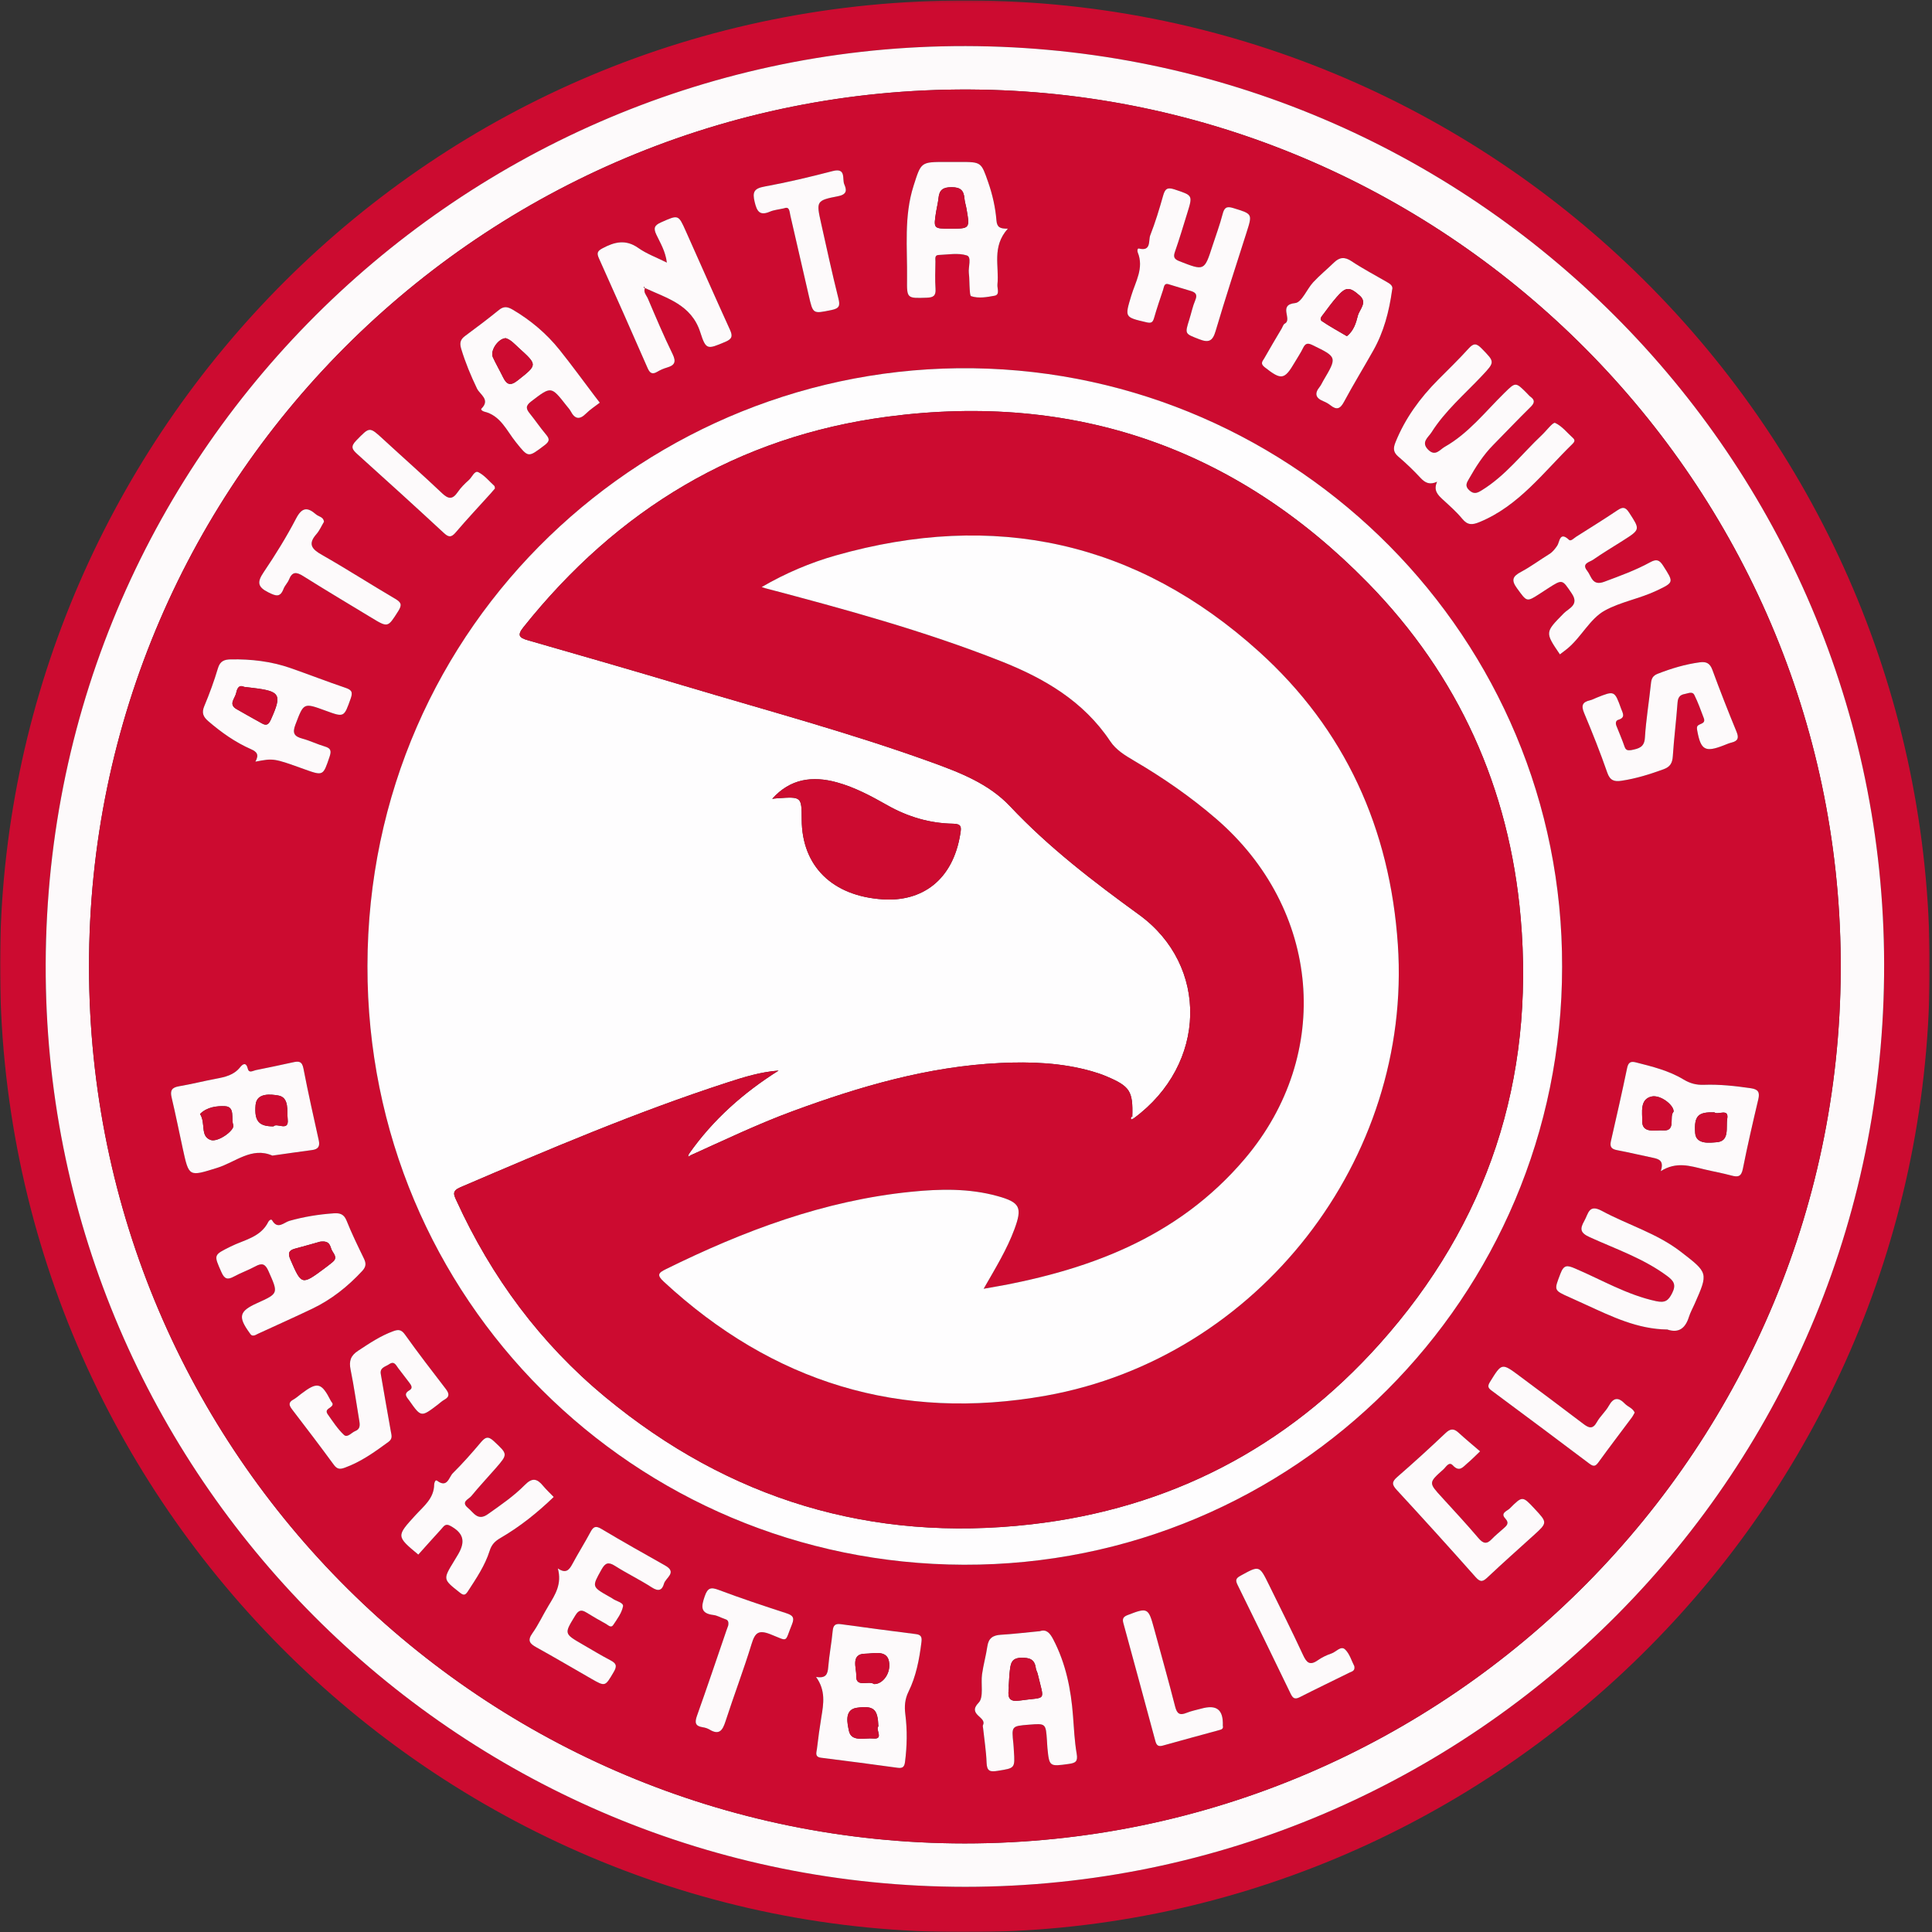 <?xml version="1.0" encoding="UTF-8" standalone="no"?>
<svg width="800px" height="800px" viewBox="0 0 800 800" version="1.1" xmlns="http://www.w3.org/2000/svg" xmlns:xlink="http://www.w3.org/1999/xlink" xmlns:sketch="http://www.bohemiancoding.com/sketch/ns">
    <rect x="0" y="0" width="800" height="800" fill="#333333" stroke="none"/>
    <!-- Generator: Sketch 3.4.4 (17249) - http://www.bohemiancoding.com/sketch -->
    <title>hawks</title>
    <desc>Created with Sketch.</desc>
    <defs>
        <path id="path-1" d="M0,0.186 L799.075,0.186 L799.075,800 L0,800"></path>
    </defs>
    <g id="Page-1" stroke="none" stroke-width="1" fill="none" fill-rule="evenodd" sketch:type="MSPage">
        <g id="hawks" sketch:type="MSArtboardGroup">
            <g id="Page-1" sketch:type="MSLayerGroup">
                <g id="Group-3">
                    <mask id="mask-2" sketch:name="Clip 2" fill="white">
                        <use xlink:href="#path-1"></use>
                    </mask>
                    <g id="Clip-2"></g>
                    <path d="M399.697,781.29 C609.684,781.252 783.334,609.377 780.138,394.114 C777.037,185.338 605.393,16.812 394.938,19.104 C187.841,21.36 14.207,192.656 19.015,409.2 C23.58,614.788 191.973,781.229 399.697,781.29 M399.757,799.994 C180.469,801.209 -3.699,619.774 0.057,393.083 C3.594,179.571 177.663,-0.498 401.064,0.188 C623.304,0.871 801.376,182.976 799.052,404.513 C796.739,625.054 615.99,800.85 399.757,799.994" id="Fill-1" fill="#CC0B30" sketch:type="MSShapeGroup" mask="url(#mask-2)"></path>
                </g>
                <path d="M399.454,763.325 C601.034,763.323 763.806,598.33 762.2,397.243 C760.621,199.63 600.659,40.605 406.267,37.117 C204.694,33.499 36.622,195.933 36.856,400.502 C37.089,602.867 201.064,763.233 399.454,763.325 M399.698,781.29 C191.972,781.229 23.58,614.788 19.015,409.2 C14.207,192.656 187.841,21.36 394.938,19.104 C605.392,16.812 777.037,185.338 780.137,394.114 C783.333,609.377 609.685,781.252 399.698,781.29" id="Fill-4" fill="#FDFAFB" sketch:type="MSShapeGroup"></path>
                <path d="M560.811,689.96 C559.677,687.778 558.874,684.817 556.976,682.999 C555.233,681.329 553.249,684.028 551.343,684.664 C549.34,685.333 547.36,686.297 545.629,687.506 C542.36,689.79 541.028,688.459 539.559,685.288 C535.008,675.477 530.159,665.805 525.384,656.099 C521.451,648.102 521.468,648.191 513.646,652.486 C511.757,653.524 511.49,654.32 512.43,656.227 C519.831,671.231 527.15,686.275 534.428,701.339 C535.297,703.135 536.098,703.834 538.131,702.8 C544.99,699.309 551.936,695.987 558.833,692.572 C559.774,692.107 561.157,691.933 560.811,689.96 L560.811,689.96 Z M506.35,714.571 C506.582,707.924 503.829,705.735 497.444,707.498 C495.395,708.063 493.277,708.461 491.321,709.259 C488.499,710.41 487.36,709.64 486.601,706.658 C483.85,695.864 480.809,685.144 477.892,674.393 C475.524,665.67 475.202,665.554 466.872,668.789 C465.063,669.492 464.687,670.357 465.157,672.08 C469.601,688.352 474.027,704.629 478.408,720.918 C478.876,722.662 479.585,723.353 481.483,722.817 C489.198,720.638 496.946,718.576 504.675,716.443 C505.581,716.193 506.714,716.019 506.35,714.571 L506.35,714.571 Z M204.954,202.266 C204.848,201.782 204.886,201.374 204.703,201.208 C202.537,199.228 200.589,196.773 198.053,195.516 C196.488,194.74 195.486,197.569 194.196,198.719 C192.489,200.241 190.811,201.893 189.528,203.77 C187.425,206.845 185.728,206.772 183.052,204.231 C175.084,196.666 166.84,189.392 158.757,181.947 C152.893,176.548 153.113,176.687 147.525,182.391 C144.989,184.98 145.845,186.142 148.015,188.091 C159.968,198.835 171.86,209.649 183.65,220.572 C185.639,222.415 186.74,222.762 188.663,220.505 C193.34,215.012 198.29,209.751 203.124,204.393 C203.776,203.67 204.395,202.917 204.954,202.266 L204.954,202.266 Z M676.892,584.917 C676.045,583.015 674.094,582.555 672.876,581.286 C670.258,578.56 668.182,578.499 666.169,582.12 C664.83,584.529 662.581,586.431 661.245,588.841 C659.515,591.96 657.89,591.317 655.604,589.576 C646.883,582.934 638.088,576.388 629.297,569.837 C621.792,564.243 621.865,564.315 616.941,572.274 C615.855,574.029 616.222,574.762 617.618,575.8 C631.145,585.853 644.675,595.9 658.119,606.062 C659.906,607.412 660.673,607.187 661.918,605.466 C666.425,599.231 671.106,593.123 675.702,586.953 C676.175,586.316 676.51,585.577 676.892,584.917 L676.892,584.917 Z M301.536,673.095 C301.452,673.328 301.106,674.244 300.789,675.17 C296.749,686.931 292.796,698.725 288.616,710.436 C287.625,713.211 287.805,714.736 290.963,715.215 C291.919,715.36 292.924,715.654 293.744,716.15 C297.822,718.621 299.199,716.532 300.409,712.799 C303.89,702.058 307.918,691.49 311.226,680.699 C312.635,676.098 314.062,674.778 318.97,676.698 C326.742,679.74 324.771,680.308 327.921,672.677 C329.149,669.701 328.183,668.835 325.495,667.96 C316.166,664.924 306.846,661.834 297.667,658.378 C294.349,657.13 293.035,657.426 291.814,660.975 C290.369,665.172 289.835,668.085 295.443,668.746 C297.022,668.931 298.502,669.863 300.057,670.364 C301.084,670.694 301.898,671.081 301.536,673.095 L301.536,673.095 Z M324.733,86.239 C326.969,85.369 326.893,87.611 327.287,89.325 C329.821,100.328 332.373,111.326 334.884,122.334 C336.664,130.145 336.595,129.93 344.229,128.394 C347.599,127.716 347.933,126.605 347.149,123.487 C344.554,113.171 342.308,102.766 339.989,92.381 C337.968,83.336 337.943,83.007 347.062,81.232 C350.926,80.48 350.55,78.503 349.602,76.326 C348.644,74.125 350.514,69.348 344.762,70.844 C335.439,73.272 326.046,75.518 316.574,77.244 C312.213,78.039 311.499,79.522 312.482,83.609 C313.418,87.508 314.555,89.475 318.827,87.633 C320.449,86.934 322.309,86.789 324.733,86.239 L324.733,86.239 Z M134.149,216.08 C133.998,214.011 131.971,213.96 130.838,212.977 C127.32,209.92 125.048,210.015 122.609,214.694 C118.606,222.375 114.01,229.787 109.158,236.968 C106.401,241.047 106.628,243.076 111.202,245.328 C114.26,246.833 116.021,247.487 117.43,243.793 C117.947,242.439 119.133,241.343 119.666,239.992 C121.005,236.601 122.771,236.803 125.548,238.548 C134.832,244.384 144.263,249.988 153.638,255.68 C160.725,259.98 160.559,259.873 164.888,253.083 C166.574,250.437 166.162,249.425 163.609,247.926 C153.447,241.963 143.532,235.573 133.29,229.757 C129.086,227.369 127.394,225.292 131.035,221.151 C132.31,219.701 133.1,217.824 134.149,216.08 L134.149,216.08 Z M612.869,600.968 C609.826,598.343 606.807,595.858 603.931,593.217 C601.965,591.412 600.535,591.542 598.554,593.419 C592.011,599.614 585.354,605.699 578.549,611.604 C576.186,613.653 576.376,614.81 578.405,617.007 C589.411,628.924 600.301,640.951 611.061,653.091 C613.115,655.409 614.166,654.843 616.056,653.062 C622.255,647.219 628.63,641.562 634.944,635.841 C640.829,630.509 640.833,630.513 635.39,624.685 C630.462,619.409 630.4,619.348 625.142,624.637 C624.128,625.656 621.169,626.461 623.248,628.708 C625.212,630.833 623.786,631.802 622.443,633.021 C620.867,634.452 619.173,635.769 617.717,637.311 C615.618,639.535 614.151,639.189 612.206,636.907 C607.32,631.171 602.202,625.631 597.11,620.073 C591.517,613.968 591.465,613.976 597.699,608.425 C598.794,607.451 599.963,605.034 601.601,606.791 C604.375,609.768 605.871,607.345 607.617,605.895 C609.376,604.433 610.967,602.767 612.869,600.968 L612.869,600.968 Z M690.378,550.516 C695.189,552.16 697.891,549.936 699.346,545.326 C699.934,543.463 700.906,541.721 701.702,539.924 C707.424,526.991 707.348,527.089 695.941,518.286 C686.055,510.658 674.08,507.216 663.307,501.403 C657.871,498.47 657.742,502.516 656.042,505.508 C654.111,508.909 654.318,510.498 658.27,512.292 C669.117,517.218 680.507,521.095 690.254,528.297 C692.995,530.323 694.201,531.902 692.409,535.456 C690.808,538.63 689.438,539.566 685.763,538.778 C673.737,536.198 663.251,529.951 652.139,525.221 C648.975,523.875 647.559,523.653 646.142,527.389 C643.508,534.337 643.221,534.22 649.997,537.215 C652.241,538.208 654.466,539.247 656.698,540.266 C667.43,545.165 678.063,550.388 690.378,550.516 L690.378,550.516 Z M230.987,649.445 C232.759,655.848 229.915,660.295 227.161,664.819 C224.86,668.6 223.018,672.689 220.46,676.276 C218.257,679.366 219.376,680.614 222.132,682.138 C229.73,686.341 237.211,690.756 244.745,695.077 C250.718,698.504 250.551,698.395 254.152,692.302 C255.674,689.727 255.082,688.701 252.736,687.472 C248.821,685.422 245.035,683.121 241.207,680.904 C233.466,676.421 233.605,676.498 238.206,668.953 C239.623,666.63 240.78,666.457 242.833,667.723 C245.486,669.357 248.184,670.924 250.919,672.417 C251.82,672.91 252.993,674.272 253.906,672.902 C255.531,670.464 257.448,667.915 257.979,665.169 C258.293,663.546 255.035,663.049 253.518,661.856 C253.136,661.555 252.667,661.363 252.239,661.12 C244.958,656.974 245.096,657.052 249.063,649.929 C250.628,647.119 251.906,646.652 254.677,648.41 C259.649,651.569 264.996,654.143 269.941,657.34 C272.698,659.123 274.205,658.484 274.952,655.736 C275.603,653.337 280.545,651.128 275.437,648.253 C266.583,643.267 257.724,638.285 249.002,633.076 C246.627,631.658 245.681,632.18 244.51,634.375 C242.118,638.862 239.394,643.171 236.993,647.652 C235.664,650.132 234.289,651.719 230.987,649.445 L230.987,649.445 Z M229.281,619.864 C227.72,618.24 226.147,616.792 224.798,615.159 C222.38,612.229 220.359,611.801 217.368,614.839 C212.77,619.51 207.321,623.23 201.957,627.022 C197.827,629.94 196.14,626.343 193.781,624.405 C190.69,621.863 194.081,620.81 195.132,619.527 C198.351,615.594 201.845,611.889 205.186,608.055 C210.412,602.059 210.272,602.177 204.477,596.745 C202.11,594.526 200.929,595.089 199.111,597.246 C195.413,601.635 191.607,605.959 187.526,609.986 C185.871,611.619 185.267,616.372 180.965,613.109 C180.224,612.546 179.791,614.123 179.783,614.714 C179.705,620.495 175.444,623.675 172.055,627.385 C164.074,636.121 164.062,636.11 173.21,643.729 C176.38,640.2 179.532,636.642 182.748,633.144 C183.675,632.136 184.372,630.697 186.36,631.763 C191.832,634.696 192.893,638.119 189.742,643.538 C189.165,644.53 188.567,645.508 187.97,646.487 C183.386,654 183.422,653.953 190.301,659.38 C191.766,660.535 192.518,660.825 193.686,659.023 C197.169,653.643 200.817,648.31 202.748,642.175 C203.584,639.52 204.985,638.158 207.226,636.856 C215.318,632.15 222.582,626.325 229.281,619.864 L229.281,619.864 Z M645.917,270.962 C647.1,270.059 648.031,269.389 648.919,268.666 C654.756,263.913 658.292,256.245 664.528,252.809 C671.042,249.219 679.008,247.888 685.979,244.568 C693.223,241.121 693.113,241.19 688.656,234.212 C687.087,231.755 685.86,231.412 683.26,232.839 C677.223,236.15 670.741,238.48 664.283,240.894 C659.244,242.779 659.006,238.577 657.21,236.334 C654.768,233.285 658.193,232.791 659.596,231.817 C663.633,229.011 667.87,226.494 672.022,223.852 C679.291,219.226 679.159,219.307 674.564,212.226 C672.961,209.756 671.81,209.904 669.65,211.357 C664.073,215.109 658.343,218.635 652.669,222.244 C651.724,222.846 650.459,224.252 649.708,223.546 C645.741,219.817 645.85,224.482 644.803,225.975 C643.842,227.344 642.943,228.556 641.493,229.45 C637.584,231.859 633.882,234.64 629.841,236.79 C626.348,238.65 625.646,240.187 628.196,243.658 C632.296,249.239 632.036,249.431 637.686,245.785 C638.788,245.073 639.88,244.345 640.983,243.636 C647.086,239.72 646.848,239.884 650.825,245.742 C654.045,250.488 649.586,251.866 647.563,253.924 C639.764,261.858 639.654,261.749 645.917,270.962 L645.917,270.962 Z M675.356,310.621 C674.632,310.593 673.347,311.105 672.718,309.242 C671.725,306.297 670.453,303.446 669.321,300.547 C668.92,299.521 669.002,298.383 670.107,298.054 C673.255,297.118 671.912,295.228 671.264,293.435 C668.552,285.931 668.552,285.931 661.101,288.909 C660.189,289.273 659.31,289.774 658.364,289.989 C655.237,290.698 654.666,292.169 655.941,295.213 C659.358,303.369 662.648,311.594 665.544,319.946 C666.687,323.242 668.481,323.731 671.376,323.302 C677.401,322.41 683.152,320.615 688.858,318.531 C691.61,317.526 692.497,315.931 692.681,313.096 C693.157,305.733 694.098,298.402 694.627,291.042 C694.784,288.857 695.524,287.72 697.629,287.368 C699.02,287.135 700.768,286.128 701.592,287.781 C703.121,290.851 704.276,294.113 705.492,297.332 C706.441,299.846 703.672,299.514 702.858,300.674 C702.564,301.094 702.677,301.893 702.783,302.487 C704.251,310.632 706.083,311.644 713.783,308.628 C714.85,308.211 715.914,307.746 717.022,307.472 C719.66,306.822 720.115,305.56 719.055,302.987 C715.564,294.507 712.215,285.964 709.052,277.355 C708.056,274.644 706.539,273.889 703.894,274.242 C697.843,275.049 692.076,276.782 686.402,279.001 C684.349,279.804 683.828,281.023 683.622,283.025 C682.846,290.529 681.575,297.996 681.118,305.514 C680.884,309.383 678.682,309.983 675.356,310.621 L675.356,310.621 Z M157.692,569.004 C157.177,566.236 159.61,565.957 161.129,564.899 C163.284,563.395 163.949,565.3 164.903,566.54 C166.405,568.491 167.92,570.433 169.392,572.407 C170.181,573.464 171.204,574.735 169.507,575.712 C166.877,577.228 168.515,578.584 169.485,579.962 C174.363,586.892 174.373,586.886 181.216,581.684 C182.13,580.989 182.972,580.162 183.968,579.616 C186.371,578.298 185.954,576.905 184.52,575.039 C178.824,567.624 173.109,560.215 167.682,552.604 C166.171,550.486 164.921,550.459 162.832,551.219 C157.534,553.145 152.952,556.259 148.281,559.316 C145.192,561.338 144.442,563.575 145.167,567.121 C146.614,574.189 147.595,581.353 148.798,588.471 C149.093,590.212 149.093,591.794 147.135,592.556 C145.539,593.178 143.864,595.528 142.388,594.13 C139.805,591.684 137.806,588.591 135.725,585.652 C134.158,583.437 137.036,583.16 137.629,581.862 C137.995,581.062 137.312,580.694 137.036,580.153 C133.088,572.397 131.481,572.013 124.666,577.189 C123.622,577.983 122.634,578.887 121.494,579.51 C119.236,580.744 119.708,581.995 121.02,583.702 C126.817,591.251 132.579,598.83 138.206,606.508 C139.547,608.337 140.679,608.503 142.729,607.76 C149.468,605.318 155.164,601.225 160.862,597.047 C162.653,595.733 162.137,594.366 161.844,592.742 C160.418,584.835 159.061,576.915 157.692,569.004 L157.692,569.004 Z M483.714,117.645 C487.01,118.646 489.977,119.574 492.962,120.443 C495.015,121.04 495.955,121.91 494.943,124.292 C493.86,126.841 493.309,129.613 492.474,132.27 C490.541,138.417 490.632,138.147 496.547,140.464 C500.495,142.011 502.11,141.294 503.345,137.124 C507.392,123.458 511.823,109.904 516.154,96.323 C518.656,88.475 518.659,88.611 510.65,86.146 C507.874,85.291 506.952,85.974 506.253,88.677 C505.107,93.113 503.477,97.424 502.065,101.791 C498.68,112.262 498.709,112.195 488.377,108.159 C486.196,107.308 485.758,106.433 486.533,104.224 C488.377,98.972 489.948,93.622 491.605,88.304 C493.959,80.749 493.884,80.945 486.346,78.432 C483.255,77.401 482.392,78.284 481.611,81.059 C480.057,86.575 478.385,92.083 476.297,97.412 C475.458,99.552 476.831,104.219 471.587,102.908 C470.937,102.745 470.883,103.937 471.099,104.462 C473.793,111.003 470.171,116.638 468.424,122.471 C465.736,131.442 465.602,131.317 474.733,133.457 C476.664,133.91 477.339,133.536 477.865,131.701 C478.993,127.763 480.325,123.882 481.622,119.993 C482.002,118.849 482.022,117.193 483.714,117.645 L483.714,117.645 Z M430.642,675.426 C424.888,675.975 419.677,676.615 414.445,676.92 C411.209,677.11 409.348,678.278 408.849,681.672 C408.279,685.556 407.193,689.364 406.646,693.251 C406.082,697.256 407.421,702.807 405.234,705.046 C400.354,710.042 408.736,710.922 407.041,714.292 C406.849,714.672 407.047,715.262 407.098,715.752 C407.599,720.48 408.363,725.2 408.528,729.939 C408.65,733.486 410.044,733.756 413.096,733.267 C420.273,732.116 420.299,732.285 419.823,724.943 C419.759,723.961 419.72,722.975 419.616,721.997 C418.845,714.732 418.84,714.733 426.039,714.153 C433.041,713.59 433.042,713.59 433.529,720.805 C433.595,721.788 433.618,722.773 433.713,723.753 C434.476,731.572 434.561,731.516 442.53,730.413 C445.353,730.022 446.385,729.413 445.835,726.212 C444.95,721.054 444.709,715.778 444.313,710.544 C443.478,699.494 441.339,688.82 436.149,678.875 C434.76,676.213 433.307,674.515 430.642,675.426 L430.642,675.426 Z M105.759,315.384 C113.312,313.944 113.312,313.944 125.868,318.46 C133.893,321.347 133.778,321.307 136.452,313.391 C137.267,310.98 137.046,309.849 134.499,309.103 C131.363,308.186 128.388,306.701 125.237,305.855 C121.866,304.949 120.963,303.612 122.317,300.07 C125.793,290.973 125.613,290.904 134.813,294.272 C142.591,297.12 142.428,297.062 145.234,289.198 C146.252,286.345 145.404,285.6 142.893,284.75 C135.303,282.18 127.832,279.26 120.265,276.623 C112.291,273.843 104.03,272.893 95.605,273.038 C92.891,273.085 91.138,273.693 90.242,276.7 C88.656,282.023 86.743,287.272 84.589,292.393 C83.394,295.234 84.171,296.844 86.313,298.684 C91.694,303.311 97.436,307.369 103.926,310.222 C106.345,311.285 107.371,312.46 105.759,315.384 L105.759,315.384 Z M576.443,120.076 C577.011,118.276 575.487,117.473 574.049,116.635 C569.236,113.833 564.272,111.257 559.652,108.165 C556.776,106.239 554.665,106.481 552.342,108.738 C549.52,111.478 546.459,113.987 543.783,116.86 C541.123,119.718 539.041,125.224 536.303,125.495 C529.021,126.215 535.326,132.281 531.99,134.003 C531.371,134.322 531.116,135.352 530.7,136.058 C528.291,140.153 525.833,144.22 523.51,148.363 C522.892,149.465 521.653,150.474 523.625,152.023 C530.561,157.472 531.828,157.376 536.128,150.029 C537.287,148.049 538.59,146.142 539.58,144.082 C540.501,142.165 541.49,141.932 543.392,142.856 C553.711,147.872 553.732,147.826 547.93,157.653 C547.429,158.501 547.053,159.445 546.441,160.198 C544.241,162.906 544.711,164.814 547.957,166.13 C549.011,166.557 550.05,167.131 550.94,167.836 C553.456,169.833 554.924,169.369 556.491,166.451 C560.362,159.235 564.654,152.245 568.672,145.105 C572.99,137.432 575.195,129.072 576.443,120.076 L576.443,120.076 Z M105.629,552.88 C105.817,552.787 106.396,552.481 106.99,552.207 C114.429,548.781 121.913,545.445 129.302,541.913 C137.235,538.122 143.989,532.745 149.973,526.297 C151.631,524.509 151.655,523.125 150.678,521.112 C148.169,515.949 145.64,510.779 143.514,505.453 C142.419,502.711 140.724,502.233 138.196,502.41 C131.962,502.844 125.856,503.825 119.823,505.535 C117.611,506.161 114.962,509.309 112.677,505.303 C112.293,504.631 111.403,505.346 111.138,505.883 C107.943,512.379 101.105,513.367 95.521,516.154 C88.375,519.718 88.451,519.495 91.705,526.83 C92.987,529.718 94.303,529.994 96.862,528.596 C99.731,527.028 102.861,525.942 105.734,524.38 C108.434,522.912 109.792,523.223 111.153,526.294 C115.277,535.609 115.43,535.541 106.415,539.615 C99.016,542.959 98.474,545.229 103.357,551.947 C103.875,552.66 104.185,553.349 105.629,552.88 L105.629,552.88 Z M417.328,94.679 C414.025,94.761 412.832,94.064 412.606,91.246 C412.175,85.876 410.974,80.584 409.181,75.437 C406.274,67.093 406.356,67.064 397.419,67.064 L391.513,67.064 C381.219,67.064 381.427,67.131 378.296,76.914 C374.235,89.602 375.754,102.603 375.587,115.515 C375.482,123.653 375.564,123.55 383.791,123.273 C386.475,123.183 387.576,122.479 387.38,119.601 C387.124,115.84 387.29,112.049 387.338,108.272 C387.352,107.217 386.929,105.65 388.634,105.582 C392.558,105.425 396.757,104.633 400.318,105.761 C402.463,106.441 400.882,110.526 401.179,113.063 C401.446,115.335 401.383,117.645 401.549,119.932 C401.618,120.879 401.681,122.496 402.126,122.641 C405.325,123.682 408.674,123.02 411.823,122.456 C414.163,122.037 412.844,119.394 413.02,117.758 C413.823,110.278 410.568,102.214 417.328,94.679 L417.328,94.679 Z M248.362,166.742 C247.442,165.543 246.846,164.773 246.258,163.998 C241.404,157.596 236.685,151.087 231.662,144.821 C226.286,138.115 219.785,132.642 212.36,128.258 C210.31,127.047 208.699,126.653 206.645,128.318 C202.064,132.033 197.356,135.595 192.607,139.093 C190.586,140.581 190.244,142.036 190.994,144.509 C192.715,150.178 194.957,155.576 197.519,160.908 C198.71,163.386 203.147,165.457 199.343,169.212 C198.952,169.598 199.785,170.269 200.472,170.433 C207.293,172.066 209.768,178.296 213.574,183.038 C218.841,189.601 218.609,189.555 225.442,184.403 C227.66,182.731 227.656,181.775 226.035,179.857 C223.71,177.105 221.692,174.094 219.425,171.289 C217.843,169.333 217.465,168.113 219.946,166.225 C228.25,159.905 228.148,159.767 234.556,167.948 C235.161,168.721 235.864,169.449 236.321,170.306 C238.044,173.54 239.976,173.935 242.669,171.238 C244.344,169.561 246.402,168.266 248.362,166.742 L248.362,166.742 Z M112.787,478.509 C118.572,477.694 123.913,476.907 129.266,476.205 C131.76,475.879 132.541,474.666 131.995,472.201 C129.799,462.289 127.564,452.38 125.645,442.412 C125.059,439.372 123.65,439.35 121.295,439.884 C116.189,441.04 111.052,442.064 105.923,443.116 C104.756,443.356 103.106,444.518 102.626,442.584 C101.878,439.577 100.488,440.612 99.396,441.969 C96.809,445.186 93.229,445.967 89.492,446.673 C84.346,447.646 79.255,448.93 74.094,449.808 C71.152,450.309 70.376,451.545 71.061,454.43 C72.724,461.442 74.134,468.514 75.667,475.558 C78.254,487.449 78.192,487.226 89.913,483.589 C97.514,481.23 104.237,474.764 112.787,478.509 L112.787,478.509 Z M687.686,484.949 C694.126,480.875 699.823,482.787 705.544,484.161 C709.361,485.077 713.238,485.761 717.026,486.784 C719.733,487.514 721.05,487.17 721.68,483.994 C723.589,474.364 725.812,464.791 728.068,455.233 C728.746,452.362 728.12,451.074 725.039,450.622 C718.543,449.669 712.04,448.955 705.478,449.198 C702.417,449.311 699.776,448.601 697.135,447.002 C691.046,443.316 684.183,441.641 677.36,439.904 C675.153,439.342 674.227,439.956 673.738,442.31 C671.637,452.408 669.35,462.469 667.047,472.524 C666.526,474.799 667.216,475.799 669.509,476.234 C674.489,477.178 679.42,478.37 684.383,479.398 C686.907,479.921 689.144,480.586 687.686,484.949 L687.686,484.949 Z M337.908,694.38 C341.97,699.996 341.018,705.501 340.101,711.043 C339.379,715.406 338.797,719.795 338.275,724.188 C338.102,725.64 337.249,727.505 339.992,727.845 C350.549,729.159 361.096,730.542 371.634,731.995 C373.731,732.285 374.477,731.7 374.753,729.552 C375.591,723.007 375.718,716.467 374.89,709.941 C374.465,706.604 374.652,703.634 376.207,700.473 C379.336,694.106 380.657,687.157 381.531,680.133 C381.759,678.31 381.726,676.957 379.37,676.661 C368.979,675.351 358.597,673.972 348.222,672.545 C345.964,672.234 345.027,672.88 344.803,675.284 C344.332,680.335 343.348,685.342 342.943,690.396 C342.711,693.282 341.966,695.069 337.908,694.38 L337.908,694.38 Z M595.078,199.479 C593.438,203.057 595.369,204.943 597.485,206.893 C600.259,209.449 603.132,211.961 605.516,214.859 C607.715,217.533 609.65,217.406 612.625,216.184 C628.926,209.482 639.086,195.557 651.12,183.832 C651.892,183.08 652.388,182.319 651.346,181.378 C648.918,179.186 646.768,176.401 643.937,175.115 C643.051,174.713 640.35,178.347 638.467,180.12 C630.251,187.861 623.344,197.024 613.533,203.033 C611.74,204.131 610.329,204.817 608.363,202.99 C606.423,201.186 607.393,199.821 608.27,198.278 C611.109,193.28 614.177,188.447 618.25,184.323 C623.437,179.069 628.507,173.696 633.774,168.525 C635.486,166.846 635.656,165.676 633.709,164.256 C633.185,163.873 632.771,163.339 632.308,162.875 C627.556,158.102 627.594,158.142 622.944,162.702 C615.004,170.49 608.092,179.446 598.21,185.039 C596.226,186.161 594.36,189.166 591.407,186.242 C588.238,183.104 591.444,181.1 592.72,179.081 C598.376,170.125 606.447,163.27 613.627,155.639 C619.112,149.808 618.988,149.914 613.515,144.3 C611.41,142.141 610.221,141.991 608.142,144.291 C604.074,148.791 599.696,153.012 595.422,157.323 C587.967,164.841 581.828,173.224 577.841,183.135 C576.849,185.599 576.863,187.245 579.014,189.074 C582.255,191.831 585.343,194.803 588.241,197.921 C590.158,199.982 592.036,200.861 595.078,199.479 L595.078,199.479 Z M646.832,400.401 C647.239,264.18 537.088,154.364 402.956,152.491 C268.925,150.62 152.343,257.638 152.155,400.029 C151.971,538.111 262.797,647.508 399.073,647.918 C535.96,648.332 646.847,537.249 646.832,400.401 L646.832,400.401 Z M267.047,119.258 C276.159,123.512 286.301,126.107 289.98,137.616 C292.351,145.03 292.92,144.663 300.283,141.576 C303.124,140.386 303.483,139.225 302.26,136.541 C296.084,122.984 290.079,109.349 284.001,95.748 C280.867,88.735 280.918,88.883 273.713,92.075 C270.952,93.298 270.503,94.471 271.782,97.17 C273.423,100.633 275.539,103.994 276.133,108.744 C271.75,106.545 267.705,105.082 264.32,102.686 C259.096,98.987 254.451,100.15 249.431,102.842 C247.334,103.967 247.044,104.84 248.007,106.975 C254.805,122.067 261.495,137.207 268.138,152.367 C269.054,154.459 270.027,155.226 272.168,153.942 C273.421,153.191 274.814,152.598 276.217,152.188 C279.443,151.242 280.068,149.804 278.484,146.565 C274.814,139.061 271.564,131.346 268.286,123.657 C267.692,122.266 266.224,120.967 267.129,119.144 L267.047,119.258 Z M399.454,763.325 C201.064,763.233 37.089,602.868 36.856,400.501 C36.622,195.933 204.693,33.499 406.267,37.117 C600.659,40.604 760.621,199.63 762.2,397.243 C763.806,598.33 601.034,763.323 399.454,763.325 L399.454,763.325 Z" id="Fill-6" fill="#CC0B30" sketch:type="MSShapeGroup"></path>
                <path d="M319.76,330.769 C320.554,330.684 321.346,330.569 322.143,330.518 C331.929,329.88 331.929,329.883 331.972,339.399 C332.058,358.5 344.477,371.065 365.639,372.41 C381.646,373.428 394.579,364.634 397.666,345.173 C398.095,342.464 398.185,341.139 394.634,341.079 C384.985,340.915 375.948,338.246 367.486,333.462 C360.786,329.674 353.995,326 346.488,323.946 C336.392,321.184 327.221,322.427 319.76,330.769 M285.904,478.407 C285.707,478.192 285.499,477.989 285.281,477.796 C295.174,463.677 307.82,452.494 322.401,443.301 C314.96,443.854 308.082,445.99 301.251,448.208 C263.494,460.465 227.028,476.014 190.589,491.645 C187.042,493.167 187.9,494.712 189.015,497.155 C203.499,528.868 223.793,556.284 250.623,578.484 C301.851,620.875 360.747,638.721 426.829,631.213 C484.27,624.687 532.722,599.511 571.205,556.551 C616.101,506.43 635.525,447.148 629.679,380.007 C625.01,326.386 603.907,279.661 566.368,241.316 C511.698,185.47 444.814,162.288 367.343,172.56 C305.458,180.766 255.602,210.998 216.731,259.726 C214.055,263.081 214.982,264.083 218.585,265.118 C240.304,271.351 262.018,277.606 283.669,284.076 C317.701,294.246 352.031,303.459 385.472,315.547 C397.391,319.855 409.387,324.451 418.233,333.851 C434.314,350.94 452.773,365.053 471.641,378.748 C500.65,399.802 499.853,440.66 469.573,463 C469.344,462.773 469.108,462.555 468.863,462.346 C469.18,451.803 467.928,449.822 458.094,445.662 C456.141,444.836 454.113,444.157 452.072,443.578 C439.617,440.044 426.873,439.555 414.051,440.171 C384.255,441.605 356.042,449.882 328.267,460.097 C313.802,465.417 299.933,472.089 285.904,478.407 M646.832,400.401 C646.847,537.249 535.96,648.331 399.073,647.919 C262.797,647.507 151.971,538.111 152.154,400.029 C152.343,257.637 268.925,150.62 402.956,152.491 C537.088,154.364 647.239,264.18 646.832,400.401" id="Fill-8" fill="#FEFDFE" sketch:type="MSShapeGroup"></path>
                <path d="M595.078,199.48 C592.036,200.861 590.157,199.982 588.241,197.921 C585.343,194.803 582.255,191.832 579.014,189.075 C576.864,187.246 576.849,185.599 577.841,183.135 C581.829,173.225 587.967,164.841 595.421,157.323 C599.697,153.012 604.074,148.792 608.142,144.29 C610.22,141.991 611.41,142.141 613.515,144.3 C618.988,149.914 619.112,149.808 613.626,155.639 C606.447,163.27 598.376,170.124 592.72,179.081 C591.444,181.1 588.238,183.105 591.407,186.242 C594.36,189.166 596.225,186.162 598.21,185.039 C608.092,179.446 615.004,170.49 622.944,162.702 C627.594,158.142 627.555,158.102 632.308,162.875 C632.771,163.339 633.185,163.873 633.709,164.256 C635.656,165.676 635.486,166.846 633.775,168.525 C628.507,173.696 623.438,179.069 618.25,184.323 C614.177,188.447 611.109,193.281 608.27,198.278 C607.393,199.821 606.422,201.186 608.363,202.99 C610.329,204.817 611.74,204.132 613.533,203.034 C623.345,197.024 630.252,187.861 638.467,180.121 C640.35,178.347 643.051,174.713 643.937,175.116 C646.768,176.401 648.918,179.187 651.346,181.378 C652.388,182.32 651.892,183.08 651.12,183.833 C639.086,195.557 628.926,209.482 612.624,216.183 C609.65,217.406 607.715,217.533 605.516,214.859 C603.132,211.961 600.259,209.449 597.485,206.893 C595.369,204.943 593.438,203.057 595.078,199.48" id="Fill-10" fill="#FDFAFB" sketch:type="MSShapeGroup"></path>
                <path d="M363.722,714.842 C363.443,707.827 361.993,706.146 354.781,707.159 C349.294,707.931 351.037,714.119 351.495,716.584 C352.406,721.483 358.051,719.531 361.583,719.874 C366.142,720.315 362.372,716.091 363.722,714.842 M361.916,697.333 C365.383,697.465 369.073,692.955 368.09,687.89 C367.151,683.06 361.542,684.763 358.329,684.761 C352.049,684.759 354.715,690.863 354.542,693.772 C354.224,699.11 359.808,695.702 361.916,697.333 M337.909,694.38 C341.966,695.07 342.712,693.282 342.943,690.396 C343.348,685.342 344.332,680.336 344.803,675.285 C345.027,672.881 345.965,672.234 348.222,672.544 C358.597,673.972 368.98,675.352 379.37,676.661 C381.725,676.958 381.758,678.31 381.531,680.133 C380.657,687.156 379.336,694.107 376.206,700.473 C374.652,703.635 374.465,706.604 374.889,709.941 C375.718,716.467 375.591,723.006 374.752,729.551 C374.477,731.701 373.731,732.285 371.635,731.996 C361.097,730.542 350.548,729.159 339.992,727.846 C337.249,727.505 338.103,725.64 338.275,724.187 C338.797,719.796 339.38,715.407 340.101,711.043 C341.017,705.501 341.97,699.996 337.909,694.38" id="Fill-12" fill="#FDFAFB" sketch:type="MSShapeGroup"></path>
                <path d="M709.882,460.606 C703.316,460.418 701.408,461.861 701.931,469.154 C702.28,474.053 708.101,473.166 710.872,472.96 C716.345,472.556 714.604,466.673 715.202,463.298 C716.018,458.691 711.32,461.873 709.882,460.606 M693,460.317 C693.214,457.658 687.583,453.201 683.853,454.054 C678.878,455.192 680.111,460.789 680.01,464.117 C679.846,469.568 685.728,467.834 688.512,468.07 C694.285,468.561 690.945,462.37 693,460.317 M687.686,484.949 C689.144,480.586 686.907,479.921 684.383,479.398 C679.419,478.37 674.488,477.178 669.51,476.234 C667.215,475.799 666.527,474.799 667.047,472.524 C669.349,462.468 671.637,452.409 673.737,442.311 C674.227,439.956 675.153,439.342 677.36,439.905 C684.184,441.64 691.047,443.315 697.135,447.002 C699.776,448.601 702.416,449.311 705.478,449.198 C712.04,448.955 718.542,449.669 725.039,450.622 C728.121,451.074 728.746,452.362 728.068,455.233 C725.811,464.791 723.59,474.363 721.68,483.994 C721.051,487.17 719.733,487.514 717.025,486.783 C713.238,485.761 709.361,485.077 705.543,484.161 C699.822,482.787 694.126,480.875 687.686,484.949" id="Fill-14" fill="#FDFAFB" sketch:type="MSShapeGroup"></path>
                <path d="M82.826,461.274 C85.288,465.098 82.783,470.378 87.174,472.02 C90.245,473.168 97.337,467.946 96.59,465.863 C95.61,463.133 97.493,458.246 93.122,458.059 C89.917,457.921 85.776,458.32 82.826,461.274 M113.258,466.403 C114.549,464.739 119.689,468.778 119.127,463.535 C118.759,460.099 119.899,454.388 115.19,453.617 C112.445,453.167 106.309,452.278 105.839,457.495 C105.214,464.435 107.384,466.419 113.258,466.403 M112.786,478.509 C104.237,474.764 97.514,481.23 89.913,483.589 C78.192,487.226 78.254,487.449 75.667,475.558 C74.134,468.514 72.724,461.442 71.06,454.43 C70.376,451.545 71.152,450.309 74.095,449.808 C79.255,448.93 84.346,447.646 89.492,446.673 C93.23,445.967 96.809,445.186 99.396,441.969 C100.488,440.612 101.878,439.577 102.626,442.584 C103.106,444.518 104.755,443.356 105.923,443.116 C111.052,442.064 116.189,441.04 121.296,439.884 C123.65,439.35 125.059,439.372 125.644,442.412 C127.565,452.38 129.799,462.289 131.995,472.201 C132.541,474.666 131.76,475.879 129.266,476.205 C123.913,476.907 118.572,477.694 112.786,478.509" id="Fill-16" fill="#FDFAFB" sketch:type="MSShapeGroup"></path>
                <path d="M267.129,119.144 C266.224,120.967 267.692,122.266 268.286,123.657 C271.565,131.346 274.813,139.061 278.484,146.565 C280.068,149.804 279.442,151.242 276.217,152.187 C274.813,152.598 273.421,153.191 272.168,153.942 C270.028,155.226 269.054,154.459 268.137,152.367 C261.496,137.206 254.805,122.067 248.006,106.975 C247.044,104.839 247.334,103.966 249.432,102.842 C254.451,100.15 259.097,98.987 264.32,102.686 C267.706,105.082 271.75,106.545 276.133,108.744 C275.539,103.994 273.423,100.633 271.782,97.17 C270.504,94.471 270.952,93.298 273.713,92.075 C280.918,88.884 280.867,88.735 284.001,95.747 C290.079,109.348 296.084,122.984 302.26,136.541 C303.483,139.225 303.124,140.386 300.283,141.577 C292.92,144.663 292.351,145.03 289.98,137.616 C286.301,126.107 276.159,123.512 267.047,119.259 C266.903,119.08 266.758,118.9 266.613,118.722 C266.582,118.85 266.552,118.979 266.52,119.107 C266.723,119.119 266.926,119.132 267.129,119.144" id="Fill-18" fill="#FDFAFB" sketch:type="MSShapeGroup"></path>
                <path d="M209.434,140.034 C206.295,140.112 202.846,145.233 204.086,147.93 C205.374,150.733 206.938,153.408 208.295,156.182 C209.816,159.294 211.309,159.952 214.422,157.479 C222.537,151.03 222.686,151.181 214.735,143.982 C213.069,142.474 211.565,140.692 209.434,140.034 M248.363,166.742 C246.402,168.266 244.344,169.56 242.669,171.238 C239.976,173.934 238.044,173.541 236.321,170.306 C235.864,169.449 235.162,168.721 234.556,167.948 C228.148,159.768 228.25,159.905 219.946,166.224 C217.465,168.112 217.843,169.332 219.425,171.29 C221.692,174.094 223.71,177.105 226.035,179.858 C227.656,181.775 227.66,182.73 225.442,184.402 C218.609,189.554 218.841,189.602 213.574,183.039 C209.768,178.296 207.293,172.066 200.472,170.433 C199.784,170.269 198.952,169.598 199.343,169.212 C203.146,165.458 198.71,163.386 197.519,160.907 C194.957,155.576 192.715,150.179 190.994,144.509 C190.244,142.037 190.586,140.581 192.607,139.092 C197.356,135.595 202.064,132.032 206.645,128.318 C208.7,126.652 210.31,127.047 212.36,128.257 C219.785,132.643 226.286,138.115 231.662,144.822 C236.685,151.086 241.404,157.597 246.258,163.998 C246.846,164.773 247.442,165.544 248.363,166.742" id="Fill-20" fill="#FDFAFB" sketch:type="MSShapeGroup"></path>
                <path d="M393.452,94.684 C401.62,94.679 401.628,94.678 400.212,86.479 C399.96,85.031 399.475,83.61 399.354,82.155 C399.078,78.811 397.679,77.523 394.051,77.517 C390.518,77.511 388.958,78.591 388.619,81.981 C388.423,83.929 387.912,85.842 387.61,87.782 C386.532,94.686 386.543,94.688 393.452,94.684 M417.328,94.679 C410.568,102.214 413.822,110.277 413.02,117.759 C412.844,119.394 414.163,122.038 411.822,122.456 C408.674,123.019 405.325,123.683 402.126,122.64 C401.681,122.495 401.618,120.88 401.549,119.932 C401.383,117.645 401.446,115.336 401.179,113.063 C400.882,110.527 402.464,106.441 400.318,105.761 C396.756,104.633 392.557,105.425 388.634,105.582 C386.929,105.651 387.352,107.216 387.338,108.272 C387.289,112.049 387.125,115.841 387.38,119.6 C387.576,122.48 386.475,123.183 383.791,123.274 C375.564,123.55 375.482,123.652 375.587,115.515 C375.753,102.603 374.235,89.602 378.296,76.914 C381.427,67.131 381.219,67.064 391.513,67.064 L397.419,67.064 C406.355,67.064 406.274,67.092 409.181,75.437 C410.974,80.584 412.175,85.876 412.606,91.247 C412.832,94.063 414.024,94.762 417.328,94.679" id="Fill-22" fill="#FDFAFB" sketch:type="MSShapeGroup"></path>
                <path d="M132.502,514.168 C129.989,514.869 126.096,516.006 122.173,517.035 C119.429,517.754 119.178,519.082 120.279,521.613 C124.861,532.154 124.929,532.229 134.335,525.236 C135.508,524.363 136.674,523.475 137.79,522.532 C140.06,520.612 137.921,518.986 137.267,517.388 C136.658,515.898 136.583,513.594 132.502,514.168 M105.63,552.88 C104.184,553.349 103.875,552.66 103.357,551.947 C98.473,545.229 99.016,542.96 106.415,539.616 C115.431,535.542 115.277,535.61 111.152,526.294 C109.792,523.223 108.435,522.912 105.734,524.38 C102.861,525.942 99.731,527.029 96.861,528.596 C94.304,529.993 92.987,529.719 91.706,526.829 C88.451,519.495 88.374,519.718 95.52,516.153 C101.106,513.368 107.943,512.378 111.138,505.884 C111.403,505.346 112.293,504.632 112.677,505.303 C114.963,509.308 117.611,506.162 119.822,505.534 C125.856,503.825 131.963,502.843 138.196,502.41 C140.724,502.234 142.419,502.711 143.514,505.453 C145.64,510.778 148.17,515.949 150.678,521.112 C151.655,523.125 151.632,524.509 149.973,526.297 C143.989,532.745 137.235,538.122 129.303,541.913 C121.912,545.445 114.43,548.781 106.99,552.208 C106.395,552.481 105.817,552.788 105.63,552.88" id="Fill-24" fill="#FDFAFB" sketch:type="MSShapeGroup"></path>
                <path d="M557.717,139.206 C560.521,136.989 561.508,133.761 562.234,130.792 C562.885,128.127 566.352,125.332 563.032,122.408 C558.687,118.581 557.227,118.729 553.464,123.053 C551.533,125.272 549.79,127.66 548.03,130.023 C547.385,130.888 546.13,132.123 547.39,132.983 C550.622,135.189 554.087,137.052 557.717,139.206 M576.444,120.076 C575.195,129.072 572.99,137.433 568.672,145.104 C564.653,152.245 560.363,159.235 556.49,166.452 C554.924,169.369 553.455,169.833 550.939,167.837 C550.051,167.13 549.011,166.557 547.957,166.13 C544.712,164.813 544.242,162.907 546.441,160.199 C547.053,159.445 547.43,158.501 547.93,157.654 C553.732,147.827 553.712,147.871 543.391,142.855 C541.49,141.931 540.502,142.166 539.581,144.081 C538.589,146.141 537.286,148.05 536.128,150.029 C531.829,157.376 530.562,157.471 523.625,152.022 C521.653,150.473 522.892,149.465 523.51,148.364 C525.833,144.22 528.291,140.152 530.7,136.059 C531.116,135.352 531.372,134.322 531.99,134.002 C535.326,132.281 529.021,126.215 536.304,125.495 C539.042,125.224 541.122,119.717 543.784,116.86 C546.458,113.987 549.52,111.479 552.341,108.737 C554.664,106.481 556.777,106.24 559.653,108.165 C564.272,111.257 569.236,113.832 574.049,116.636 C575.486,117.472 577.011,118.276 576.444,120.076" id="Fill-26" fill="#FDFAFB" sketch:type="MSShapeGroup"></path>
                <path d="M101.074,284.419 C98.685,283.301 98.108,285.476 97.731,287.146 C97.255,289.244 94.516,291.62 97.898,293.597 C101.433,295.662 105.03,297.624 108.608,299.617 C110.597,300.725 111.409,299.642 112.191,297.9 C116.825,287.574 116.09,286.232 104.805,284.865 C103.666,284.727 102.527,284.593 101.074,284.419 M105.759,315.384 C107.371,312.46 106.345,311.285 103.926,310.222 C97.437,307.369 91.694,303.311 86.313,298.685 C84.171,296.844 83.394,295.234 84.589,292.392 C86.743,287.272 88.656,282.023 90.242,276.7 C91.138,273.693 92.89,273.085 95.605,273.038 C104.03,272.893 112.29,273.842 120.265,276.622 C127.832,279.26 135.303,282.181 142.893,284.75 C145.404,285.6 146.252,286.345 145.234,289.197 C142.428,297.061 142.591,297.119 134.813,294.273 C125.613,290.904 125.793,290.973 122.317,300.07 C120.963,303.612 121.866,304.949 125.238,305.855 C128.388,306.702 131.363,308.185 134.499,309.104 C137.046,309.849 137.267,310.98 136.452,313.391 C133.778,321.308 133.893,321.346 125.869,318.46 C113.312,313.945 113.312,313.945 105.759,315.384" id="Fill-28" fill="#FDFAFB" sketch:type="MSShapeGroup"></path>
                <path d="M417.695,698.095 C417.695,698.025 417.789,698.859 417.678,699.664 C417.193,703.177 418.172,704.767 422.171,704.177 C433.602,702.491 432.477,705.053 429.688,693.108 C429.503,692.315 429.009,691.578 428.911,690.784 C428.445,687.059 426.368,686.373 422.822,686.447 C418.734,686.531 418.5,689.025 418.148,691.802 C417.922,693.59 417.881,695.402 417.695,698.095 M430.642,675.426 C433.307,674.515 434.759,676.213 436.148,678.875 C441.339,688.82 443.477,699.494 444.313,710.544 C444.709,715.778 444.95,721.054 445.836,726.212 C446.386,729.413 445.353,730.022 442.53,730.413 C434.562,731.516 434.476,731.572 433.714,723.753 C433.618,722.773 433.595,721.788 433.528,720.805 C433.042,713.59 433.042,713.59 426.039,714.154 C418.841,714.733 418.845,714.732 419.616,721.997 C419.72,722.975 419.758,723.961 419.822,724.943 C420.3,732.285 420.272,732.117 413.096,733.267 C410.044,733.756 408.651,733.486 408.527,729.94 C408.364,725.2 407.598,720.481 407.099,715.752 C407.047,715.262 406.85,714.672 407.042,714.292 C408.736,710.922 400.353,710.042 405.234,705.046 C407.42,702.807 406.082,697.256 406.646,693.251 C407.193,689.364 408.279,685.556 408.85,681.671 C409.347,678.278 411.209,677.11 414.446,676.921 C419.676,676.614 424.888,675.976 430.642,675.426" id="Fill-30" fill="#FDFAFB" sketch:type="MSShapeGroup"></path>
                <path d="M483.714,117.645 C482.021,117.192 482.003,118.85 481.621,119.993 C480.325,123.881 478.993,127.763 477.865,131.702 C477.339,133.536 476.665,133.91 474.734,133.458 C465.603,131.317 465.736,131.441 468.423,122.471 C470.171,116.638 473.793,111.004 471.099,104.462 C470.882,103.938 470.937,102.745 471.587,102.908 C476.831,104.22 475.458,99.552 476.297,97.411 C478.386,92.083 480.057,86.575 481.611,81.058 C482.392,78.284 483.256,77.402 486.346,78.431 C493.883,80.946 493.958,80.749 491.605,88.304 C489.947,93.622 488.378,98.972 486.533,104.225 C485.757,106.433 486.197,107.307 488.378,108.16 C498.709,112.195 498.68,112.262 502.065,101.792 C503.477,97.423 505.107,93.113 506.253,88.676 C506.951,85.974 507.874,85.291 510.65,86.146 C518.66,88.611 518.656,88.474 516.153,96.323 C511.822,109.905 507.392,123.457 503.346,137.124 C502.11,141.294 500.495,142.011 496.547,140.463 C490.632,138.146 490.541,138.417 492.474,132.271 C493.309,129.613 493.86,126.841 494.943,124.292 C495.954,121.91 495.014,121.04 492.962,120.443 C489.977,119.574 487.01,118.645 483.714,117.645" id="Fill-32" fill="#FDFAFB" sketch:type="MSShapeGroup"></path>
                <path d="M157.686,569.001 C159.061,576.915 160.418,584.835 161.843,592.742 C162.137,594.366 162.653,595.733 160.862,597.047 C155.165,601.225 149.468,605.318 142.729,607.76 C140.679,608.503 139.547,608.337 138.206,606.508 C132.578,598.83 126.817,591.251 121.02,583.702 C119.708,581.995 119.236,580.744 121.495,579.51 C122.634,578.887 123.622,577.983 124.666,577.189 C131.48,572.013 133.088,572.397 137.037,580.153 C137.311,580.694 137.995,581.062 137.63,581.862 C137.037,583.16 134.157,583.437 135.725,585.652 C137.805,588.591 139.805,591.684 142.388,594.13 C143.864,595.528 145.539,593.178 147.135,592.556 C149.093,591.794 149.093,590.212 148.798,588.471 C147.595,581.353 146.614,574.189 145.168,567.121 C144.442,563.575 145.192,561.338 148.281,559.316 C152.952,556.259 157.534,553.145 162.832,551.219 C164.921,550.459 166.172,550.486 167.682,552.604 C173.109,560.215 178.824,567.624 184.52,575.039 C185.954,576.905 186.372,578.298 183.968,579.616 C182.973,580.162 182.13,580.989 181.215,581.684 C174.373,586.886 174.364,586.892 169.485,579.962 C168.514,578.584 166.877,577.228 169.507,575.712 C171.204,574.735 170.18,573.464 169.392,572.407 C167.92,570.433 166.405,568.491 164.904,566.54 C163.949,565.3 163.284,563.395 161.128,564.899 C159.61,565.957 157.177,566.236 157.686,569.001" id="Fill-34" fill="#FDFAFB" sketch:type="MSShapeGroup"></path>
                <path d="M675.356,310.621 C678.682,309.984 680.883,309.383 681.119,305.514 C681.576,297.995 682.846,290.529 683.621,283.025 C683.828,281.023 684.348,279.804 686.401,279.001 C692.076,276.782 697.844,275.049 703.894,274.242 C706.538,273.89 708.057,274.643 709.053,277.355 C712.214,285.964 715.564,294.506 719.056,302.987 C720.115,305.559 719.66,306.822 717.021,307.472 C715.914,307.745 714.851,308.211 713.783,308.629 C706.082,311.645 704.251,310.633 702.784,302.487 C702.676,301.893 702.564,301.094 702.859,300.675 C703.671,299.513 706.442,299.847 705.492,297.331 C704.276,294.113 703.122,290.851 701.593,287.781 C700.768,286.128 699.019,287.136 697.629,287.367 C695.524,287.72 694.784,288.858 694.627,291.042 C694.099,298.402 693.156,305.734 692.68,313.096 C692.497,315.931 691.61,317.526 688.859,318.531 C683.151,320.614 677.4,322.411 671.377,323.301 C668.481,323.731 666.686,323.241 665.544,319.946 C662.648,311.593 659.358,303.368 655.941,295.213 C654.665,292.168 655.238,290.698 658.365,289.988 C659.31,289.773 660.19,289.272 661.101,288.908 C668.552,285.93 668.551,285.931 671.264,293.435 C671.912,295.227 673.255,297.117 670.108,298.055 C669.001,298.384 668.92,299.52 669.321,300.546 C670.454,303.445 671.725,306.296 672.718,309.242 C673.347,311.106 674.633,310.594 675.356,310.621" id="Fill-36" fill="#FDFAFB" sketch:type="MSShapeGroup"></path>
                <path d="M645.917,270.962 C639.654,261.749 639.764,261.857 647.564,253.923 C649.587,251.867 654.045,250.488 650.824,245.743 C646.848,239.883 647.085,239.72 640.984,243.637 C639.879,244.345 638.788,245.073 637.685,245.784 C632.037,249.432 632.296,249.239 628.196,243.658 C625.646,240.186 626.348,238.65 629.841,236.791 C633.881,234.64 637.584,231.859 641.493,229.45 C642.943,228.557 643.842,227.344 644.802,225.975 C645.85,224.482 645.741,219.817 649.708,223.546 C650.46,224.252 651.724,222.846 652.669,222.245 C658.342,218.636 664.072,215.109 669.65,211.357 C671.809,209.904 672.962,209.757 674.565,212.227 C679.159,219.306 679.291,219.225 672.021,223.852 C667.87,226.494 663.634,229.012 659.595,231.816 C658.193,232.791 654.769,233.285 657.21,236.333 C659.006,238.576 659.244,242.779 664.283,240.895 C670.74,238.48 677.222,236.151 683.26,232.839 C685.86,231.413 687.086,231.755 688.656,234.212 C693.114,241.19 693.223,241.12 685.98,244.569 C679.008,247.887 671.043,249.219 664.527,252.809 C658.291,256.245 654.755,263.913 648.919,268.666 C648.031,269.389 647.101,270.059 645.917,270.962" id="Fill-38" fill="#FDFAFB" sketch:type="MSShapeGroup"></path>
                <path d="M229.281,619.864 C222.582,626.325 215.318,632.15 207.226,636.856 C204.985,638.159 203.584,639.52 202.748,642.175 C200.816,648.31 197.17,653.643 193.685,659.022 C192.518,660.824 191.767,660.535 190.302,659.38 C183.422,653.952 183.386,654 187.971,646.487 C188.568,645.508 189.166,644.529 189.742,643.539 C192.893,638.119 191.832,634.696 186.361,631.764 C184.373,630.697 183.675,632.136 182.748,633.145 C179.531,636.642 176.38,640.2 173.209,643.729 C164.061,636.11 164.074,636.121 172.055,627.385 C175.444,623.675 179.706,620.495 179.782,614.714 C179.79,614.123 180.224,612.546 180.966,613.109 C185.267,616.372 185.871,611.62 187.526,609.986 C191.607,605.959 195.413,601.635 199.111,597.246 C200.929,595.089 202.11,594.527 204.477,596.745 C210.272,602.176 210.412,602.059 205.186,608.055 C201.845,611.889 198.351,615.594 195.132,619.527 C194.081,620.81 190.69,621.863 193.781,624.404 C196.14,626.343 197.827,629.941 201.957,627.021 C207.32,623.23 212.771,619.51 217.369,614.838 C220.359,611.801 222.379,612.229 224.798,615.159 C226.147,616.792 227.72,618.24 229.281,619.864" id="Fill-40" fill="#FDFAFB" sketch:type="MSShapeGroup"></path>
                <path d="M230.987,649.446 C234.288,651.719 235.664,650.131 236.993,647.652 C239.395,643.171 242.118,638.862 244.51,634.376 C245.68,632.18 246.626,631.658 249.002,633.076 C257.725,638.285 266.584,643.268 275.438,648.253 C280.545,651.128 275.603,653.337 274.951,655.736 C274.205,658.484 272.699,659.123 269.94,657.34 C264.996,654.142 259.65,651.569 254.676,648.411 C251.907,646.652 250.628,647.119 249.064,649.929 C245.096,657.051 244.958,656.974 252.239,661.12 C252.668,661.364 253.136,661.555 253.519,661.856 C255.036,663.049 258.292,663.547 257.979,665.168 C257.449,667.916 255.531,670.464 253.906,672.902 C252.993,674.271 251.819,672.909 250.919,672.418 C248.184,670.924 245.486,669.358 242.833,667.722 C240.78,666.458 239.622,666.63 238.207,668.953 C233.605,676.499 233.467,676.422 241.207,680.904 C245.035,683.121 248.82,685.422 252.737,687.473 C255.082,688.701 255.673,689.728 254.151,692.302 C250.55,698.396 250.718,698.504 244.744,695.077 C237.211,690.757 229.73,686.341 222.132,682.138 C219.377,680.614 218.257,679.366 220.46,676.277 C223.017,672.689 224.86,668.6 227.161,664.819 C229.915,660.295 232.758,655.849 230.987,649.446" id="Fill-42" fill="#FDFAFB" sketch:type="MSShapeGroup"></path>
                <path d="M690.378,550.516 C678.063,550.388 667.431,545.165 656.698,540.267 C654.466,539.248 652.242,538.208 649.997,537.216 C643.22,534.22 643.508,534.337 646.141,527.39 C647.558,523.653 648.975,523.875 652.14,525.222 C663.251,529.951 673.737,536.199 685.764,538.778 C689.438,539.566 690.807,538.63 692.409,535.455 C694.201,531.903 692.996,530.322 690.254,528.297 C680.507,521.095 669.117,517.219 658.27,512.292 C654.318,510.498 654.111,508.909 656.042,505.509 C657.741,502.517 657.872,498.47 663.307,501.403 C674.079,507.216 686.055,510.657 695.94,518.286 C707.347,527.089 707.423,526.991 701.702,539.924 C700.907,541.722 699.934,543.463 699.345,545.326 C697.89,549.937 695.189,552.16 690.378,550.516" id="Fill-44" fill="#FDFAFB" sketch:type="MSShapeGroup"></path>
                <path d="M612.869,600.967 C610.968,602.768 609.377,604.433 607.617,605.895 C605.871,607.345 604.376,609.767 601.601,606.791 C599.964,605.034 598.794,607.45 597.7,608.425 C591.464,613.976 591.517,613.969 597.11,620.074 C602.201,625.631 607.32,631.171 612.206,636.907 C614.15,639.19 615.617,639.536 617.717,637.312 C619.173,635.769 620.867,634.452 622.443,633.022 C623.786,631.802 625.212,630.833 623.248,628.709 C621.169,626.461 624.127,625.657 625.141,624.637 C630.4,619.349 630.461,619.41 635.389,624.685 C640.834,630.512 640.83,630.508 634.944,635.841 C628.63,641.562 622.255,647.218 616.056,653.061 C614.167,654.843 613.116,655.409 611.061,653.092 C600.301,640.951 589.41,628.925 578.405,617.007 C576.377,614.811 576.187,613.654 578.549,611.604 C585.354,605.699 592.01,599.614 598.554,593.419 C600.535,591.543 601.965,591.412 603.931,593.217 C606.807,595.858 609.826,598.342 612.869,600.967" id="Fill-46" fill="#FDFAFB" sketch:type="MSShapeGroup"></path>
                <path d="M134.149,216.08 C133.1,217.824 132.31,219.701 131.035,221.151 C127.394,225.293 129.086,227.369 133.291,229.756 C143.532,235.572 153.447,241.963 163.609,247.926 C166.162,249.426 166.574,250.437 164.888,253.083 C160.559,259.873 160.725,259.981 153.638,255.679 C144.263,249.988 134.832,244.384 125.548,238.548 C122.771,236.803 121.005,236.601 119.666,239.992 C119.133,241.343 117.947,242.439 117.43,243.793 C116.021,247.487 114.26,246.833 111.202,245.328 C106.629,243.075 106.402,241.047 109.158,236.968 C114.01,229.786 118.606,222.375 122.609,214.694 C125.048,210.016 127.32,209.92 130.838,212.976 C131.971,213.96 133.998,214.012 134.149,216.08" id="Fill-48" fill="#FDFAFB" sketch:type="MSShapeGroup"></path>
                <path d="M324.733,86.239 C322.309,86.789 320.449,86.934 318.826,87.634 C314.554,89.475 313.418,87.508 312.481,83.609 C311.5,79.521 312.213,78.039 316.574,77.244 C326.046,75.517 335.439,73.271 344.762,70.845 C350.514,69.347 348.644,74.125 349.602,76.325 C350.549,78.503 350.926,80.479 347.062,81.232 C337.943,83.007 337.969,83.336 339.989,92.381 C342.308,102.766 344.553,113.172 347.148,123.488 C347.933,126.606 347.599,127.717 344.229,128.394 C336.595,129.929 336.665,130.145 334.883,122.335 C332.373,111.326 329.821,100.327 327.287,89.324 C326.892,87.612 326.969,85.369 324.733,86.239" id="Fill-50" fill="#FDFAFB" sketch:type="MSShapeGroup"></path>
                <path d="M301.536,673.095 C301.898,671.081 301.084,670.694 300.056,670.364 C298.503,669.864 297.022,668.932 295.444,668.746 C289.836,668.085 290.37,665.172 291.814,660.975 C293.036,657.426 294.349,657.13 297.667,658.379 C306.846,661.834 316.166,664.925 325.495,667.96 C328.184,668.835 329.149,669.701 327.92,672.676 C324.771,680.308 326.741,679.74 318.971,676.699 C314.062,674.778 312.635,676.098 311.225,680.699 C307.918,691.49 303.889,702.058 300.409,712.799 C299.199,716.532 297.821,718.621 293.743,716.15 C292.924,715.654 291.92,715.359 290.963,715.215 C287.805,714.737 287.625,713.212 288.615,710.436 C292.796,698.725 296.749,686.931 300.788,675.169 C301.107,674.244 301.452,673.328 301.536,673.095" id="Fill-52" fill="#FDFAFB" sketch:type="MSShapeGroup"></path>
                <path d="M676.891,584.918 C676.51,585.578 676.175,586.317 675.702,586.952 C671.107,593.123 666.424,599.231 661.918,605.465 C660.673,607.188 659.906,607.412 658.12,606.062 C644.674,595.9 631.144,585.852 617.618,575.8 C616.221,574.763 615.855,574.03 616.94,572.275 C621.865,564.315 621.793,564.243 629.298,569.836 C638.088,576.388 646.882,582.934 655.604,589.577 C657.889,591.318 659.515,591.96 661.245,588.84 C662.581,586.431 664.83,584.529 666.17,582.12 C668.183,578.499 670.258,578.56 672.876,581.286 C674.095,582.554 676.045,583.014 676.891,584.918" id="Fill-54" fill="#FDFAFB" sketch:type="MSShapeGroup"></path>
                <path d="M204.954,202.266 C204.395,202.917 203.776,203.669 203.124,204.393 C198.29,209.752 193.34,215.012 188.662,220.505 C186.739,222.763 185.639,222.416 183.65,220.572 C171.859,209.649 159.968,198.835 148.014,188.092 C145.846,186.142 144.989,184.979 147.524,182.391 C153.114,176.686 152.893,176.547 158.757,181.947 C166.84,189.392 175.084,196.666 183.053,204.231 C185.728,206.772 187.425,206.846 189.527,203.77 C190.81,201.894 192.489,200.241 194.195,198.719 C195.486,197.568 196.488,194.74 198.053,195.517 C200.589,196.773 202.537,199.228 204.704,201.208 C204.885,201.375 204.849,201.781 204.954,202.266" id="Fill-56" fill="#FDFAFB" sketch:type="MSShapeGroup"></path>
                <path d="M506.345,714.567 C506.714,716.019 505.582,716.193 504.674,716.444 C496.946,718.575 489.198,720.639 481.482,722.817 C479.585,723.353 478.876,722.661 478.407,720.919 C474.026,704.629 469.601,688.352 465.157,672.08 C464.686,670.356 465.063,669.491 466.871,668.789 C475.202,665.553 475.525,665.671 477.891,674.393 C480.808,685.145 483.851,695.864 486.6,706.658 C487.361,709.639 488.5,710.411 491.322,709.258 C493.276,708.46 495.396,708.063 497.444,707.498 C503.829,705.736 506.582,707.924 506.345,714.567" id="Fill-58" fill="#FDFAFB" sketch:type="MSShapeGroup"></path>
                <path d="M560.811,689.96 C561.157,691.933 559.774,692.107 558.833,692.572 C551.936,695.987 544.99,699.309 538.131,702.8 C536.098,703.834 535.297,703.135 534.428,701.339 C527.15,686.275 519.831,671.231 512.43,656.227 C511.49,654.32 511.757,653.524 513.646,652.486 C521.468,648.191 521.451,648.102 525.384,656.099 C530.159,665.805 535.008,675.477 539.559,685.288 C541.028,688.459 542.36,689.79 545.629,687.506 C547.36,686.297 549.34,685.333 551.343,684.664 C553.249,684.028 555.233,681.329 556.976,682.999 C558.874,684.817 559.677,687.778 560.811,689.96" id="Fill-60" fill="#FDFAFB" sketch:type="MSShapeGroup"></path>
                <path d="M407.308,533.654 C412.356,524.849 416.977,517.303 420.051,508.993 C423.399,499.944 422.387,497.869 413.051,495.278 C401.309,492.02 389.276,492.29 377.358,493.482 C341.288,497.091 307.967,509.634 275.723,525.541 C272.638,527.063 271.839,527.924 274.875,530.734 C319.939,572.436 372.737,588.707 433.138,577.906 C521.058,562.184 584.823,479.99 578.824,391.17 C575.581,343.142 556.994,302.022 521.304,269.807 C470.615,224.053 411.706,211.385 346.134,229.983 C335.518,232.993 325.331,237.308 315.401,243.08 C316.236,243.358 316.541,243.477 316.856,243.56 C349.799,252.256 382.66,261.217 414.413,273.761 C432.391,280.863 448.635,290.311 459.71,306.914 C462.122,310.531 465.838,312.793 469.537,314.962 C481.583,322.028 493.009,329.919 503.618,339.075 C546.841,376.375 552.157,436.537 515.457,479.821 C487.483,512.814 449.71,526.625 407.308,533.654 M469.573,463.001 C499.852,440.659 500.65,399.803 471.641,378.748 C452.773,365.053 434.314,350.94 418.233,333.851 C409.387,324.451 397.391,319.855 385.472,315.546 C352.031,303.459 317.701,294.246 283.669,284.076 C262.018,277.606 240.304,271.351 218.585,265.117 C214.982,264.084 214.055,263.081 216.731,259.727 C255.602,210.998 305.458,180.766 367.343,172.56 C444.814,162.288 511.698,185.471 566.368,241.316 C603.907,279.661 625.01,326.386 629.679,380.007 C635.525,447.148 616.101,506.43 571.205,556.551 C532.721,599.512 484.27,624.687 426.829,631.214 C360.747,638.721 301.851,620.874 250.623,578.485 C223.793,556.284 203.499,528.868 189.015,497.154 C187.9,494.713 187.042,493.167 190.589,491.645 C227.028,476.015 263.494,460.465 301.251,448.208 C308.082,445.99 314.96,443.854 322.401,443.3 C307.82,452.493 295.174,463.677 285.283,477.797 C285.196,478.151 285.105,478.503 285.014,478.857 L285.904,478.408 C299.933,472.09 313.802,465.417 328.267,460.096 C356.042,449.881 384.255,441.605 414.051,440.171 C426.873,439.555 439.617,440.044 452.072,443.579 C454.113,444.158 456.141,444.836 458.094,445.662 C467.928,449.821 469.18,451.804 468.863,462.347 C468.29,462.573 468.271,462.994 468.466,463.488 C468.834,463.326 469.204,463.163 469.573,463.001" id="Fill-62" fill="#CC0B30" sketch:type="MSShapeGroup"></path>
                <path d="M319.76,330.769 C327.221,322.427 336.392,321.184 346.488,323.946 C353.995,326 360.786,329.674 367.486,333.462 C375.948,338.246 384.985,340.915 394.634,341.079 C398.185,341.139 398.095,342.464 397.666,345.173 C394.579,364.634 381.646,373.428 365.639,372.41 C344.477,371.065 332.058,358.5 331.972,339.399 C331.929,329.883 331.929,329.88 322.143,330.518 C321.346,330.569 320.554,330.684 319.76,330.769" id="Fill-64" fill="#CC0B30" sketch:type="MSShapeGroup"></path>
                <path d="M361.917,697.333 C359.808,695.703 354.224,699.11 354.542,693.773 C354.716,690.863 352.05,684.759 358.329,684.762 C361.542,684.763 367.151,683.059 368.09,687.89 C369.073,692.954 365.384,697.464 361.917,697.333" id="Fill-66" fill="#CC0B30" sketch:type="MSShapeGroup"></path>
                <path d="M363.722,714.842 C362.372,716.091 366.142,720.315 361.583,719.874 C358.051,719.531 352.406,721.483 351.495,716.584 C351.037,714.119 349.294,707.931 354.781,707.159 C361.993,706.146 363.443,707.827 363.722,714.842" id="Fill-68" fill="#CC0B30" sketch:type="MSShapeGroup"></path>
                <path d="M692.999,460.317 C690.946,462.37 694.285,468.561 688.512,468.069 C685.728,467.834 679.846,469.568 680.011,464.117 C680.112,460.79 678.878,455.193 683.853,454.054 C687.583,453.2 693.214,457.659 692.999,460.317" id="Fill-70" fill="#CC0B30" sketch:type="MSShapeGroup"></path>
                <path d="M709.882,460.606 C711.32,461.873 716.018,458.691 715.202,463.298 C714.604,466.673 716.345,472.556 710.872,472.96 C708.101,473.166 702.28,474.053 701.931,469.154 C701.408,461.861 703.316,460.418 709.882,460.606" id="Fill-72" fill="#CC0B30" sketch:type="MSShapeGroup"></path>
                <path d="M113.258,466.403 C107.384,466.419 105.213,464.435 105.839,457.495 C106.309,452.277 112.446,453.167 115.19,453.617 C119.898,454.387 118.758,460.098 119.127,463.535 C119.689,468.779 114.549,464.739 113.258,466.403" id="Fill-74" fill="#CC0B30" sketch:type="MSShapeGroup"></path>
                <path d="M82.826,461.274 C85.776,458.32 89.917,457.921 93.122,458.059 C97.493,458.246 95.61,463.133 96.59,465.863 C97.337,467.946 90.245,473.168 87.174,472.02 C82.783,470.378 85.288,465.098 82.826,461.274" id="Fill-76" fill="#CC0B30" sketch:type="MSShapeGroup"></path>
                <path d="M267.129,119.144 C266.926,119.132 266.723,119.119 266.52,119.107 C266.552,118.979 266.582,118.85 266.613,118.722 C266.758,118.9 266.903,119.08 267.047,119.259 C267.047,119.258 267.129,119.144 267.129,119.144" id="Fill-78" fill="#CC0B30" sketch:type="MSShapeGroup"></path>
                <path d="M209.434,140.034 C211.565,140.692 213.069,142.474 214.735,143.982 C222.686,151.181 222.537,151.03 214.422,157.479 C211.309,159.952 209.816,159.294 208.295,156.182 C206.938,153.408 205.374,150.733 204.086,147.93 C202.846,145.233 206.295,140.112 209.434,140.034" id="Fill-80" fill="#CC0B30" sketch:type="MSShapeGroup"></path>
                <path d="M393.452,94.684 C386.543,94.688 386.532,94.686 387.61,87.782 C387.912,85.842 388.423,83.929 388.619,81.981 C388.958,78.591 390.518,77.511 394.051,77.517 C397.679,77.523 399.078,78.811 399.354,82.155 C399.475,83.61 399.96,85.031 400.212,86.479 C401.628,94.678 401.62,94.679 393.452,94.684" id="Fill-82" fill="#CC0B30" sketch:type="MSShapeGroup"></path>
                <path d="M132.502,514.168 C136.583,513.594 136.658,515.898 137.267,517.388 C137.921,518.986 140.06,520.612 137.79,522.532 C136.674,523.475 135.508,524.363 134.335,525.236 C124.929,532.229 124.861,532.154 120.279,521.613 C119.178,519.082 119.429,517.754 122.173,517.035 C126.096,516.006 129.989,514.869 132.502,514.168" id="Fill-84" fill="#CC0B30" sketch:type="MSShapeGroup"></path>
                <path d="M557.717,139.206 C554.087,137.052 550.622,135.189 547.39,132.983 C546.13,132.123 547.385,130.888 548.03,130.023 C549.79,127.66 551.533,125.272 553.464,123.053 C557.227,118.729 558.687,118.581 563.032,122.408 C566.352,125.332 562.885,128.127 562.234,130.792 C561.508,133.761 560.521,136.989 557.717,139.206" id="Fill-86" fill="#CC0B30" sketch:type="MSShapeGroup"></path>
                <path d="M101.074,284.419 C102.527,284.593 103.666,284.727 104.805,284.865 C116.09,286.232 116.825,287.574 112.191,297.9 C111.409,299.642 110.597,300.725 108.608,299.617 C105.03,297.624 101.433,295.662 97.898,293.597 C94.516,291.62 97.255,289.244 97.731,287.146 C98.108,285.476 98.685,283.301 101.074,284.419" id="Fill-88" fill="#CC0B30" sketch:type="MSShapeGroup"></path>
                <path d="M417.695,698.095 C417.881,695.402 417.922,693.59 418.148,691.802 C418.5,689.025 418.734,686.531 422.822,686.447 C426.368,686.373 428.445,687.059 428.911,690.784 C429.009,691.578 429.503,692.315 429.688,693.108 C432.477,705.053 433.602,702.491 422.171,704.177 C418.172,704.767 417.193,703.177 417.678,699.664 C417.789,698.859 417.695,698.025 417.695,698.095" id="Fill-90" fill="#CC0B30" sketch:type="MSShapeGroup"></path>
                <path d="M407.308,533.654 C449.71,526.625 487.483,512.814 515.457,479.821 C552.157,436.537 546.841,376.375 503.618,339.075 C493.009,329.919 481.583,322.028 469.537,314.962 C465.838,312.793 462.122,310.531 459.71,306.914 C448.635,290.311 432.391,280.863 414.413,273.761 C382.66,261.217 349.799,252.256 316.856,243.56 C316.541,243.477 316.236,243.358 315.401,243.08 C325.331,237.308 335.518,232.993 346.134,229.983 C411.706,211.385 470.615,224.053 521.304,269.807 C556.994,302.022 575.581,343.142 578.824,391.17 C584.823,479.99 521.058,562.184 433.138,577.906 C372.737,588.707 319.939,572.436 274.875,530.734 C271.839,527.924 272.638,527.063 275.723,525.541 C307.967,509.634 341.288,497.091 377.358,493.482 C389.276,492.29 401.309,492.02 413.051,495.278 C422.387,497.869 423.399,499.944 420.051,508.993 C416.977,517.303 412.356,524.849 407.308,533.654" id="Fill-92" fill="#FEFDFE" sketch:type="MSShapeGroup"></path>
                <path d="M469.573,463.001 C469.203,463.163 468.834,463.326 468.466,463.488 C468.27,462.994 468.29,462.573 468.863,462.347 C469.108,462.555 469.344,462.774 469.573,463.001" id="Fill-94" fill="#FEFDFE" sketch:type="MSShapeGroup"></path>
                <path d="M285.904,478.407 L285.014,478.856 C285.105,478.504 285.196,478.151 285.283,477.798 C285.499,477.989 285.707,478.192 285.904,478.407" id="Fill-96" fill="#FEFDFE" sketch:type="MSShapeGroup"></path>
            </g>
        </g>
    </g>
</svg>